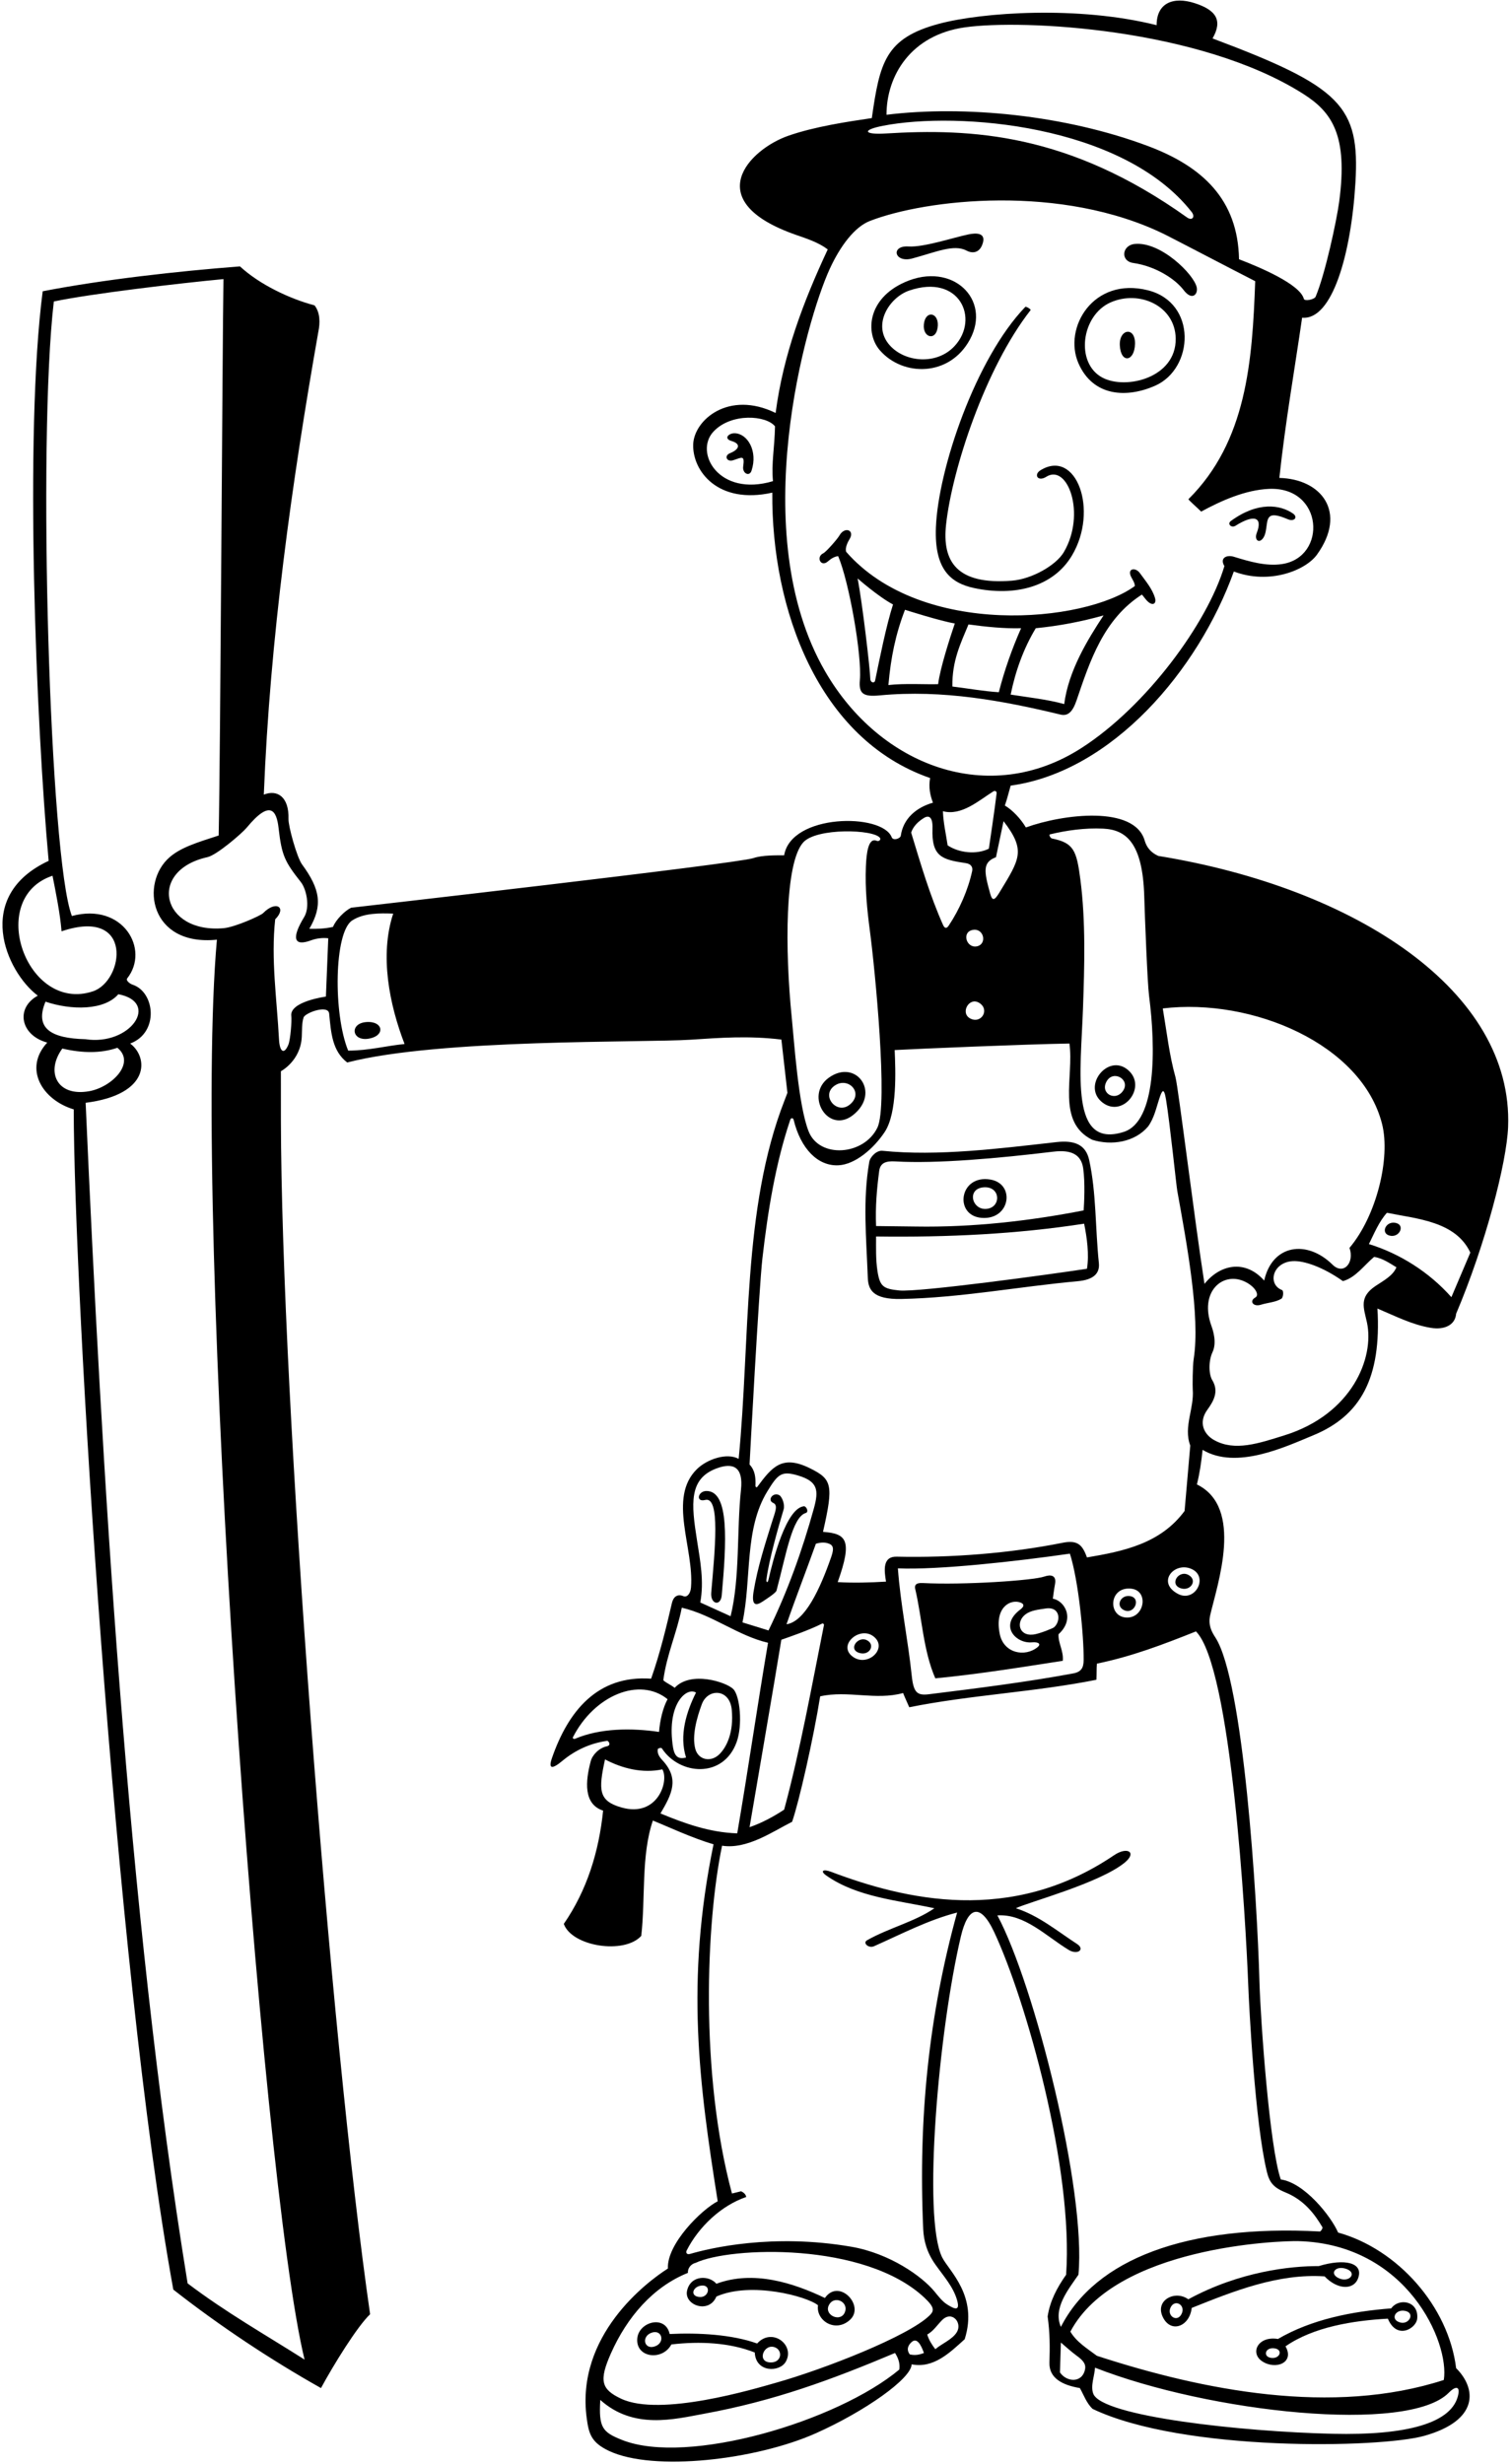<?xml version="1.0" encoding="UTF-8"?>
<svg xmlns="http://www.w3.org/2000/svg" xmlns:xlink="http://www.w3.org/1999/xlink" width="389pt" height="634pt" viewBox="0 0 389 634" version="1.1">
<g id="surface1">
<path style=" stroke:none;fill-rule:nonzero;fill:rgb(0%,0%,0%);fill-opacity:1;" d="M 374.871 338.074 C 382.395 320.352 387.895 299.203 388.254 289.996 C 389.613 255.113 349.199 228.535 298.191 220.258 C 296.254 219.387 295.184 218.012 294.699 216.324 C 292.059 207.168 273.641 209.488 264.109 212.934 C 262.797 210.727 260.738 208.504 258.695 207.289 C 259.246 205.738 259.664 204.012 260.191 202.168 C 286.328 198.566 308.492 172.473 317.648 147.066 C 326.809 150.535 336.148 146.766 339.062 142.711 C 346.898 131.805 340.219 123.254 329.363 122.988 C 330.918 108.504 333.301 95.086 335.223 81.754 C 342.992 82.492 347.855 65.328 348.949 46.996 C 350.121 27.293 345.297 22.32 312.164 9.895 C 314.82 5.242 313.098 2.586 307.543 0.805 C 302.078 -0.941 297.766 0.73 297.766 6.48 C 277.762 1.438 252.871 3.133 241.699 6.129 C 227.906 9.828 226.496 16.078 224.445 30.391 C 218.117 31.328 209.789 32.559 202.977 34.926 C 192.867 38.441 179.93 51.727 204.957 60.453 C 207.824 61.453 210.699 62.371 213.098 64.184 C 206.879 77.484 201.633 91.27 199.68 106.273 C 187.578 100.363 178.676 108.102 178.461 114.34 C 178.227 121.176 184.797 129.914 198.824 126.77 C 198.582 156.66 210.629 190.227 239.449 200.215 C 239.027 202.621 239.449 204.605 240.184 206.559 C 235.773 207.82 232.52 210.742 231.91 215.035 C 231.801 215.816 229.934 216.41 229.57 215.465 C 227.133 209.168 203.668 209.348 201.875 220.102 C 199.934 220.102 196.227 220.035 193.941 220.824 C 189.801 222.246 90.391 233.586 90.391 233.586 C 88.684 234.441 86.465 236.691 85.73 238.523 C 83.777 238.98 81.461 239.078 79.633 239.012 C 83.121 233.027 82.469 228.859 77.754 222.434 C 76.43 220.629 74.211 212.602 74.27 210.754 C 74.441 205.082 71.41 203.09 67.918 204.484 C 69.504 164.348 75.117 124.211 81.949 85.414 C 82.438 83.094 82.438 80.41 80.973 78.582 C 74.508 76.871 66.785 73.188 61.781 68.555 C 45.75 69.785 26.422 71.957 10.992 74.953 C 6.211 111.699 9.328 186.43 12.523 221.527 C -6.98 230.59 1.547 250.062 9.727 256.215 C 3.883 259.434 5.301 266.449 12.164 268.289 C 5.957 275 10.902 283.059 18.98 285.48 C 19.062 332.551 29.332 505.129 44.617 589.188 C 56.449 598.461 69.73 607.285 82.637 614.531 C 85.828 608.625 91.988 598.641 95.281 595.531 C 85.055 524.883 72.434 360.973 72.316 288 C 72.305 280.359 72.312 275.668 72.312 275.668 C 72.312 275.668 77.375 273.02 77.691 266.836 C 77.781 265.137 77.66 263.355 78.156 261.828 C 78.539 260.648 84.508 258.422 84.742 260.844 C 85.215 265.758 85.527 270.461 89.391 273.414 C 113.141 267.266 165.734 268.348 177.828 267.551 C 185.422 267.055 192.66 266.488 201.164 267.516 L 202.719 281.223 C 202.719 281.223 202.277 282.398 201.98 283.16 C 191.066 311.035 193.18 344.773 190.164 375.406 C 187.117 373.766 182.039 375.477 179.406 378.07 C 171.867 385.48 178.719 398.461 177.895 408.492 C 177.75 410.27 176.766 411.086 175.965 410.754 C 174.32 410.07 173.34 410.98 172.977 412.535 C 171.566 418.609 169.91 425.523 167.625 431.984 C 153.797 431.004 146.273 440.371 142.109 452.371 C 141.07 455.359 142.211 455.266 144.793 453.117 C 148.121 450.352 152.031 448.566 156.309 447.98 C 156.609 447.941 157.504 449.105 156.223 449.383 C 154.219 449.812 152.523 451.574 152.09 453.191 C 150.699 458.359 150.176 464.285 155.27 465.934 C 154.172 476.547 151.121 486.426 145.145 495.09 C 147.27 500.938 160.766 502.984 165.09 498.164 C 166.188 488.523 165.031 477.398 168.082 468.492 C 171.723 469.949 178.34 473.062 183.695 474.594 C 176.441 509.918 179.961 536.152 184.77 566.461 C 180.594 568.613 171.641 577.445 171.945 583.77 C 166.434 587.27 148.172 601.043 151.047 622.281 C 151.59 626.277 152.172 628.527 156.805 630.711 C 168.254 636.105 194.664 633.023 210.066 626.148 C 222.691 620.512 234.629 612.082 234.691 608.426 C 240.305 609.527 244.453 605.5 248.355 601.961 C 251.887 590.781 244.277 584.367 242.551 580.891 C 237.457 570.641 241.621 522.605 247.383 498.266 C 249.129 490.91 252.254 489.324 255.949 497.203 C 264.098 514.582 276.406 558.062 274.465 585.371 C 272.148 588.664 270.316 592.078 269.707 596.105 C 270.309 600.41 270.293 603.883 270.172 608.004 C 270.055 611.906 273.387 613.758 278.004 614.527 C 278.98 616.234 279.711 618.43 281.297 619.895 C 304.582 630.984 355.344 630.02 366.711 626.816 C 380.711 622.867 380.223 614.754 374.871 609.402 C 372.918 593.543 359.863 578.781 344.492 574.512 C 342.656 570.297 335.836 561.711 329.73 560.848 C 326.836 552.523 324.52 519.922 324.242 509.996 C 323.629 488.16 320.141 432.488 312.871 421.344 C 311.945 419.926 310.977 418.152 311.559 415.641 C 313.398 407.688 320.297 387.93 308.137 381.996 C 308.867 379.066 309.258 376.316 309.602 373.09 C 318.289 378.293 330.863 372.344 338.145 369.328 C 350.285 364.305 355.664 354.625 354.617 336.734 C 359.324 338.715 363.543 340.91 368.383 341.703 C 371.84 342.27 374.629 341.008 374.871 338.074 Z M 198.996 123.82 C 185.02 127.988 178.633 116.41 183.695 111.047 C 188.301 106.164 197.324 106.883 199.523 109.723 C 199.395 115.48 198.566 119.16 198.996 123.82 Z M 13.52 225.359 C 14.371 229.629 15.484 235.145 15.848 239.656 C 34.539 233.348 31.953 252.457 23.895 255.113 C 6.859 260.73 -3.684 231.094 13.52 225.359 Z M 11.715 257.762 C 18.273 259.98 26.816 260.078 30.465 255.848 C 41.312 257.914 33.547 269.195 21.988 267.422 C 13.191 267.203 8.836 264.672 11.715 257.762 Z M 16.043 269.828 C 21.156 271.016 25.906 271.105 30.219 269.633 C 35.016 273.508 28.816 279.758 22.965 280.805 C 14.68 282.293 11.668 275.844 16.043 269.828 Z M 78.41 607.207 C 68.039 600.621 58.305 595.152 48.301 587.59 C 32.594 491.066 26.148 376.215 22.047 283.785 C 38.762 281.672 38.266 272.09 33.516 268.535 C 41.008 265.746 39.906 255.305 34.172 253.406 C 33.352 253.137 32.355 252.27 32.734 251.789 C 38.668 244.297 31.648 232.164 18.508 235.719 C 12.777 220.98 9.633 113.527 13.859 77.582 C 23.441 75.562 46.535 72.852 57.531 71.82 C 57.25 89.875 56.754 192.758 56.297 215.004 C 50.727 216.809 46.578 218.062 43.656 220.602 C 36.031 227.23 38.531 243.562 55.84 241.816 C 49.422 313.703 67.047 560.609 78.41 607.207 Z M 83.902 256.457 C 83.902 256.457 81.539 256.77 79.246 257.555 C 76.953 258.34 74.723 259.598 74.996 261.488 C 75.148 262.559 74.781 267.539 74.234 268.848 C 73.086 271.586 71.988 270.551 71.828 267.496 C 71.285 257.102 69.727 246.887 70.848 236.57 C 73.902 233.531 71.078 231.57 67.734 234.984 C 67.113 235.617 60.512 238.594 57.574 238.855 C 41.535 240.281 37.891 224.016 53.406 220.574 C 55.816 220.043 62.328 214.418 63.5 213 C 69.621 205.59 71.199 208.637 71.711 213.031 C 72.531 220.125 73.242 221.652 77.477 227.02 C 78.848 228.758 79.906 233.367 78.285 236.02 C 75.07 241.297 75.535 243.672 80.062 241.988 C 81.48 241.461 83.082 241.281 84.512 241.449 Z M 89.637 270.363 C 85.754 260.91 86 239.891 90.664 236.867 C 93.703 234.898 97.797 234.984 101.227 235.105 C 97.688 245.844 100.25 258.531 104.152 268.656 C 99.273 269.145 95.008 270.34 89.637 270.363 Z M 378.531 322.336 L 373.652 333.805 C 367.918 327.34 360.352 322.582 352.422 320.141 C 353.766 317.457 354.984 314.406 357.059 312.09 C 364.867 313.676 374.75 314.285 378.531 322.336 Z M 270.305 214.711 C 274.629 213.676 279.324 213.012 283.996 213.234 C 289.84 213.512 294.176 216.801 294.582 230.664 C 294.746 236.238 295.402 253.016 295.812 256.191 C 297.598 269.965 297.672 288.605 289.316 291.273 C 275.352 295.734 278.23 276.039 278.816 259.348 C 279.199 248.508 279.527 237.008 278.133 226.305 C 277.156 218.805 276.406 216.898 270.812 215.766 C 270.445 215.691 269.941 214.797 270.305 214.711 Z M 257.34 229.602 C 256.039 231.742 255.48 231.98 254.91 229.934 C 253.293 224.145 252.949 221.887 256.41 220.59 L 258.359 211.316 C 264.176 218.875 262.52 221.062 257.34 229.602 Z M 252.066 258.055 C 254.941 259.801 252.594 263.617 249.746 262.07 C 247.156 260.668 249.48 256.48 252.066 258.055 Z M 250.469 239.293 C 253.32 238.805 254.168 242.938 251.543 243.516 C 248.785 244.121 247.48 239.801 250.469 239.293 Z M 243.965 217.539 C 243.488 214.355 242.867 211.805 242.746 208.754 C 247.523 210.027 251.961 206.02 255.723 203.656 C 256.031 203.461 256.645 203.488 256.57 204.176 C 256.184 207.645 254.578 218.395 254.578 218.395 C 251.406 219.98 246.895 219.492 243.965 217.539 Z M 248.355 7.043 C 263.293 4.914 308.797 7.234 335.465 24.129 C 342.902 28.84 347.078 34.766 344.758 51.969 C 344.109 56.773 341.195 70.426 338.703 76.352 C 338.406 77.059 335.859 77.621 335.664 76.895 C 334.68 73.156 324.387 68.781 318.98 66.719 C 318.699 51.359 309.586 42.879 295.68 37.637 C 274.262 29.57 248.25 27.07 228.227 29.535 C 228.227 19.473 234.473 9.023 248.355 7.043 Z M 227.34 32.367 C 246.555 28.617 289.059 31.996 306.773 54.535 C 307.801 55.844 306.891 56.883 305.602 55.961 C 275.176 34.254 250.09 33 227.98 34.355 C 222.391 34.695 221.75 33.453 227.34 32.367 Z M 212.441 172.797 C 191.844 137.234 207.531 82.395 213.629 69.16 C 216.344 63.266 220.031 58.383 223.945 56.863 C 238.371 51.262 273.25 47.215 299.98 60.379 C 301.762 61.254 317.164 69.309 323.145 72.359 C 322.41 92.977 320.945 113.594 305.941 128.48 C 306.52 129.188 308.137 130.555 309.234 131.652 C 314.395 128.844 320.594 126.082 326.656 125.805 C 340.781 125.16 341.742 143.402 330.035 145.156 C 325.969 145.77 321.656 144.504 317.684 143.281 C 315.801 142.699 313.941 143.562 315.215 145.68 C 310.852 160.297 295.199 181.699 278.43 192.48 C 254.602 207.797 226.555 197.164 212.441 172.797 Z M 237.863 210.488 C 239.176 209.691 240.16 210.273 240.062 213.164 C 239.809 220.48 242.512 221.207 248.676 222.121 C 249.98 222.312 250.496 223.141 250.277 224.156 C 249.242 228.957 247.008 234.066 244.23 238.211 C 243.672 239.047 243.172 238.887 242.785 238.023 C 239.371 230.383 237.027 222.312 234.57 214.246 C 235.121 212.598 236.426 211.363 237.863 210.488 Z M 206.781 216.785 C 210.191 212.977 225.023 213.391 226.551 215.633 C 226.867 216.094 226.23 216.598 225.723 216.375 C 223.551 215.426 223.062 219.469 222.918 223.004 C 222.688 228.66 223.23 234.113 223.945 239.508 C 225.242 249.289 228.707 284.355 225.879 290.188 C 222.391 297.371 210.961 298.164 208.184 291.16 C 205.516 284.441 204.465 268.09 203.848 262.016 C 202.051 244.324 202.035 222.078 206.781 216.785 Z M 196.277 323.828 C 197.664 311.73 199.652 299.363 203.469 288.102 C 203.625 287.637 204.195 287.645 204.312 288.133 C 206.145 295.68 210.59 300.117 215.836 299.871 C 220.129 299.672 224.926 295.594 227.77 291.289 C 231.031 286.348 230.547 275.375 230.328 270.215 C 236.84 269.871 263.262 268.746 275.32 268.535 C 276.539 277.074 271.902 288.664 281.176 293.301 C 286.176 294.887 292.156 293.91 295.57 289.887 C 297.129 287.723 297.645 285.188 298.422 282.809 C 299.129 280.648 299.641 279.605 300.191 282.969 C 301.207 289.172 302.816 304.977 303.09 306.484 C 305.527 319.984 309.031 338.738 307.316 349.664 C 307.016 351.578 307.012 356.828 307.066 357.531 C 307.266 359.949 306.684 362.309 306.25 364.648 C 305.797 367.102 305.5 369.535 306.43 371.992 L 304.965 388.828 C 298.742 397.246 289.227 399.195 279.832 400.781 C 278.652 397.492 277.402 396.238 273.504 397.02 C 260.012 399.715 244.879 400.902 230.836 400.586 C 227.227 400.504 227.59 404 228.105 407.004 C 224.078 407.25 219.688 407.371 215.66 407.129 C 219.543 396.258 217.914 394.66 211.879 394.195 C 214.645 382.047 214.195 380.637 208.504 377.828 C 201.371 374.305 198.773 377.453 194.953 382.633 C 194.781 382.863 194.477 382.656 194.488 382.332 C 194.574 380.094 194.355 378.363 192.969 376.871 C 192.969 376.871 195.363 331.801 196.277 323.828 Z M 289.68 416.223 C 285.195 415.723 285.547 408.383 291.062 408.801 C 295.984 409.172 294.676 416.777 289.68 416.223 Z M 278.984 427.168 C 278.969 429.137 278.406 430.234 276.297 430.625 C 264.273 432.859 251.691 434.434 239.188 435.984 C 236.098 436.367 235.18 435.598 234.715 431.145 C 233.75 421.938 231.828 412.812 231.156 403.59 C 241.508 404.047 261.73 401.789 275.441 399.809 C 277.68 406.836 279.031 420.961 278.984 427.168 Z M 219.238 426.082 C 215.848 423.148 221.32 418.508 224.773 421.02 C 228.938 424.055 223.152 429.461 219.238 426.082 Z M 202.484 417.984 C 204.805 411.273 207.609 404.078 210.051 397.246 C 210.984 396.957 212.133 396.84 213.066 397.117 C 214.504 397.543 214.809 398.312 213.992 400.664 C 211.027 409.191 207.164 417.281 202.484 417.984 Z M 212.129 418.16 C 208.996 433.812 205.98 450.551 201.875 465.688 C 199.07 467.52 196.141 469.105 192.969 470.199 C 192.969 470.199 199.91 429.785 201.152 421.965 C 203.188 421.25 208.324 419.496 211.652 417.801 C 211.855 417.695 212.172 417.934 212.129 418.16 Z M 197.555 383.766 C 200.266 379.336 201.191 378.418 205.484 379.707 C 210.566 381.234 210.824 383.488 209.527 388.176 C 206.535 398.98 202.75 409.555 197.848 419.57 L 191.141 417.496 C 193.539 406.262 191.551 393.562 197.555 383.766 Z M 184.418 377.891 C 188.875 376.211 191.379 377.605 190.766 383.324 C 189.629 393.969 190.547 405.859 188.09 415.91 L 180.281 412.371 C 181.297 406.977 180.266 401.613 179.438 396.367 C 177.949 386.961 177.324 380.566 184.418 377.891 Z M 148.066 447.438 C 147.738 447.574 147.355 447.34 147.488 447.074 C 153.031 436.203 164.691 431.453 171.863 437.262 C 170.676 439.445 169.91 442.629 169.668 445.68 C 162.586 444.637 154.512 444.695 148.066 447.438 Z M 160.012 465.129 C 154.039 463.441 154.047 460.633 155.758 452.754 C 160.152 455.074 165.398 456.414 170.52 455.316 C 172.305 458.293 169.324 467.766 160.012 465.129 Z M 170.031 466.664 C 172.965 461.699 174.988 457.773 170.535 452.965 C 169.773 452.145 169.152 451.266 169.352 450.109 C 169.391 449.902 170.223 449.645 170.391 449.906 C 174.887 456.809 186.199 457.777 189.633 448.324 C 191.242 443.891 190.5 436.379 188.773 434.652 C 186.961 432.84 177.812 429.887 173.691 434.336 C 172.762 433.59 171.387 433.012 170.766 432.383 C 171.617 425.793 174.305 420.059 175.523 413.715 C 183.453 415.547 189.918 420.914 197.727 422.742 C 195.043 438.48 192.602 455.438 189.797 471.785 C 182.598 471.543 176.254 469.227 170.031 466.664 Z M 176.621 452.27 C 173.738 453.055 173.312 450.859 173.02 447.664 C 172.145 438.129 176.824 434.137 179.184 435.555 C 176.742 440.434 174.789 446.531 176.621 452.27 Z M 180.68 438.551 C 182.211 434.414 187.875 434.484 188.387 439.98 C 188.93 445.758 187.102 449.598 185.145 451.48 C 182.988 453.555 179.809 452.906 179.02 450.113 C 178.039 446.633 179.48 441.801 180.68 438.551 Z M 231.52 609.77 C 215.48 623.141 177.027 634.531 160.203 627.906 C 155.004 625.855 154.133 624.668 154.539 617.578 C 163.105 625.266 173.504 622.562 181.297 621.133 C 199.277 617.836 213.902 612.457 230.422 605.5 C 231.23 606.766 231.766 608.184 231.52 609.77 Z M 199.785 613.16 C 194.219 614.734 169.977 622.051 159.875 617.258 C 154.812 614.855 154.129 612.68 157.293 605.574 C 161.426 596.289 168.121 588.477 177.109 584.883 C 176.988 583.66 177.965 582.562 179.062 582.32 C 187.859 578.145 222.645 576.812 238.023 591.309 C 240.711 593.836 240.473 594.695 239.309 595.844 C 233.926 601.145 212.328 609.617 199.785 613.16 Z M 234.219 605.867 C 233.32 604.668 233.715 603.559 234.715 602.672 C 236.105 601.441 237.145 603.5 237.863 605.5 C 236.645 605.988 235.516 606.164 234.219 605.867 Z M 246.352 600.109 C 245.219 602.02 242.52 603.059 240.793 604.523 C 239.938 603.426 239.086 602.082 238.719 600.742 C 240.23 599.961 241.371 598.199 242.539 597.039 C 245.102 594.492 247.773 597.719 246.352 600.109 Z M 279.34 609.703 C 278.598 613.367 274.539 612.988 272.879 610.5 L 273.121 602.816 C 274.414 603.934 275.883 605.242 277.078 606.121 C 278.586 607.227 279.648 608.172 279.34 609.703 Z M 375.465 615.977 C 374.152 623.703 361.789 626.73 343.16 626.301 C 319.496 625.75 283.75 621.824 281.469 616.012 C 280.672 613.984 281.809 611.355 281.906 609.281 C 311.324 620.812 362.617 626.414 373.02 615.688 C 374.398 614.266 375.836 613.809 375.465 615.977 Z M 371.699 612.453 C 343.027 621.727 309.723 615.137 282.395 606.23 C 279.953 604.402 277.148 602.695 275.562 600.008 C 287.18 578.086 329.453 576.582 334.336 576.719 C 362.215 577.512 373.242 602.812 371.699 612.453 Z M 321.355 510.832 C 321.578 516.652 323.113 546.461 326.16 558.914 C 326.797 561.516 327.773 562.902 330.883 564.164 C 335.77 566.145 338.48 569.805 340.43 573.109 C 340.609 573.418 339.996 574.246 339.82 574.238 C 305.367 572.395 281.969 581.418 273.121 598.789 C 271.051 594.031 274.953 589.273 277.637 585.371 C 279.676 563.621 266.309 510.711 256.773 492.895 C 263.73 492.445 269.238 498.184 275.105 501.766 C 277.422 503.18 279.41 501.641 277.277 500.25 C 272.191 496.941 267.34 492.887 261.531 491.062 C 264.578 489.539 283.156 484.602 289.594 479.277 C 292.742 476.676 290.258 475.078 286.785 477.43 C 260.215 495.41 232.906 488.84 213.938 481.672 C 211.879 480.895 211.027 481.465 212.812 482.699 C 220.793 488.23 231.047 489.004 240.551 491.062 C 235.469 494.562 228.922 496.078 223.234 499.285 C 221.996 499.98 223.629 501.441 225 500.836 C 232.09 497.691 238.934 494.086 246.406 492.16 C 239.145 518.387 236.383 544.949 237.68 573.68 C 237.816 576.703 238.672 579.727 240.805 582.734 C 242.934 585.746 245.367 588.398 246.371 591.82 C 247.273 594.891 245.727 594.211 243.84 593.023 C 242.602 592.242 241.637 590.977 240.621 589.734 C 237.355 585.73 228.992 579.859 219.168 578.164 C 198.844 574.656 182.68 578.551 177.715 579.996 C 176.68 580.293 176.547 579.586 176.773 579.137 C 179.906 572.969 185.746 567.523 192.113 565.359 C 191.992 564.629 191.383 564.141 190.773 563.898 L 188.441 564.465 C 180.141 533.57 181.785 494.672 185.895 474.961 C 192.344 475.977 199.012 471.266 203.922 468.809 C 205.68 463.809 209.438 447.266 211.148 436.527 C 218.27 434.922 225.422 437.629 232.496 435.676 C 233.062 437.105 233.605 438.191 234.082 439.336 C 249.82 436.164 266.414 435.434 282.273 432.258 C 282.352 430.586 282.285 429.496 282.395 428.109 C 291.301 426.281 299.309 423.242 307.895 419.816 C 317.008 428.93 320.707 493.98 321.355 510.832 Z M 303.258 410.16 C 297.84 407.289 302.023 402.18 306.258 403.559 C 311.504 405.27 307.828 412.582 303.258 410.16 Z M 302.625 277.215 C 301.008 271.398 300.398 265.688 299.352 259.508 C 322.406 256.742 350.609 268.699 355.805 289.234 C 358.027 298.012 354.355 312.938 347.422 321.117 C 348.77 325.012 345.84 328.195 343.055 325.445 C 336.488 318.965 327.539 320.191 325.461 329.535 C 320.508 323.953 314.008 325.438 310.09 330.391 C 307.633 314.723 303.348 279.812 302.625 277.215 Z M 354.121 330.93 C 349.836 333.797 351.07 336.504 351.895 340.219 C 353.945 349.492 347.965 363.934 330.773 369.328 C 323.914 371.484 317.934 373.492 312.672 370.641 C 309.863 369.117 308.488 366.02 310.816 362.797 C 312.469 360.516 313.793 358.105 312.164 355.277 C 311.164 353.777 311.082 350.246 312.156 347.957 C 313.32 345.48 312.289 342.34 311.855 341.141 C 308.766 332.535 314.559 327.371 320.055 329.621 C 322.984 330.824 324.391 333.203 323.184 333.883 C 321.504 334.824 322.66 336.363 324.582 335.762 C 326.363 335.203 328.371 335.129 329.879 334.211 C 330.383 333.902 330.523 332.156 330.051 331.977 C 326.27 330.512 327.555 324.828 332.824 324.531 C 335.68 324.371 340.586 326.035 345.73 329.676 C 349.023 328.766 351.148 325.613 353.766 323.438 C 355.961 323.801 357.668 325.02 359.5 326.117 C 358.613 328.301 356.195 329.539 354.121 330.93 "/>
<path style=" stroke:none;fill-rule:nonzero;fill:rgb(0%,0%,0%);fill-opacity:1;" d="M 234.879 66.512 C 240.988 64.863 245.57 62.773 248.824 64.484 C 250.438 65.336 252.074 64.984 252.84 63.07 C 254.16 59.773 251.246 59.918 249.336 60.316 C 245.336 61.152 237.809 63.672 233.883 63.426 C 229.203 63.133 230.227 67.77 234.879 66.512 "/>
<path style=" stroke:none;fill-rule:nonzero;fill:rgb(0%,0%,0%);fill-opacity:1;" d="M 291.762 67.676 C 297.406 68.48 302.496 71.727 304.723 74.648 C 306.875 77.473 308.449 75.762 308.098 73.98 C 307.438 70.641 298.809 62.102 292.113 62.781 C 288.84 63.113 288.371 67.195 291.762 67.676 "/>
<path style=" stroke:none;fill-rule:nonzero;fill:rgb(0%,0%,0%);fill-opacity:1;" d="M 249.707 87.352 C 255.281 77.02 245.168 67.23 232.984 72.594 C 223.207 76.898 222.754 85.797 226.5 90.125 C 232.43 96.977 244.5 97.008 249.707 87.352 Z M 234.086 74.766 C 246.988 70.367 252.254 81.969 245.781 89.02 C 241.219 93.988 233.043 93.273 229.098 88.902 C 224.371 83.672 228.941 76.516 234.086 74.766 "/>
<path style=" stroke:none;fill-rule:nonzero;fill:rgb(0%,0%,0%);fill-opacity:1;" d="M 297.379 99.262 C 307.391 94.84 308.25 77.891 295.512 74.695 C 281.422 71.164 273.66 84.398 277.645 93.492 C 281.441 102.156 290.172 102.445 297.379 99.262 Z M 285.965 77.797 C 293.367 74.57 302.566 78.727 302.68 87.129 C 302.812 97.25 289.855 100.355 283.84 97.191 C 276.766 93.477 278.328 81.125 285.965 77.797 "/>
<path style=" stroke:none;fill-rule:nonzero;fill:rgb(0%,0%,0%);fill-opacity:1;" d="M 250.785 151.328 C 261.258 153.555 271.145 151.031 275.957 142.973 C 282.938 131.281 277.051 115.355 267.859 121.02 C 266.055 122.129 267.168 124.078 269.367 122.688 C 274.867 119.211 279.648 132.246 273.883 142.078 C 271.906 145.438 265.691 149.02 260.496 149.43 C 246.246 150.559 242.531 144.441 243.559 135.008 C 245.098 120.863 253.609 94.762 265.32 79.805 C 265.48 79.598 264.129 78.797 263.965 78.969 C 251.164 92.262 241.523 120.715 240.945 135.746 C 240.531 146.477 244.695 150.035 250.785 151.328 "/>
<path style=" stroke:none;fill-rule:nonzero;fill:rgb(0%,0%,0%);fill-opacity:1;" d="M 241.438 83.758 C 241.59 80.336 238.195 79.785 237.84 83.496 C 237.504 87.07 241.25 87.875 241.438 83.758 "/>
<path style=" stroke:none;fill-rule:nonzero;fill:rgb(0%,0%,0%);fill-opacity:1;" d="M 292.203 88.5 C 292.312 83.973 288.074 84.59 288.293 88.879 C 288.535 93.633 292.09 93.102 292.203 88.5 "/>
<path style=" stroke:none;fill-rule:nonzero;fill:rgb(0%,0%,0%);fill-opacity:1;" d="M 189.188 111.488 C 187.605 111.426 186.188 112.859 188.34 113.492 C 190.871 114.234 190.277 115.684 187.938 116.621 C 186.332 117.262 187.082 118.984 188.77 118.434 C 191.051 117.688 191.754 117.043 191.328 120.062 C 191.086 121.789 192.93 122.785 193.48 121.113 C 195.141 116.09 192.473 111.617 189.188 111.488 "/>
<path style=" stroke:none;fill-rule:nonzero;fill:rgb(0%,0%,0%);fill-opacity:1;" d="M 318.105 135.277 C 322.73 132.367 325.18 132.93 323.547 137.145 C 322.836 138.973 324.184 140.031 325.27 138.348 C 325.816 137.492 325.953 136.266 326.109 135.051 C 326.418 132.633 327.07 131.73 331.562 133.625 C 333.203 134.316 334.219 133.098 332.891 132.164 C 329.637 129.883 323.824 128.992 316.891 134.062 C 315.879 134.805 316.988 135.98 318.105 135.277 "/>
<path style=" stroke:none;fill-rule:nonzero;fill:rgb(0%,0%,0%);fill-opacity:1;" d="M 277.16 180.219 C 280.598 170.109 284.09 159.328 293.984 153 C 294.301 153.398 294.617 153.793 294.938 154.188 C 296.539 156.191 297.82 155.5 297.355 153.898 C 296.652 151.496 294.934 149.531 293.453 147.473 C 292.32 145.898 290.133 146.273 291.184 148.406 C 291.566 149.188 292.156 149.961 292.156 150.805 C 279.203 160.305 237.309 164.23 217.855 142.02 C 217.484 141.059 218.223 139.523 218.715 138.727 C 220.145 136.422 217.469 135.387 216.117 137.785 C 215.605 138.699 212.664 142.047 211.945 142.383 C 210.012 143.281 211.301 146.109 213.172 144.441 C 214.004 143.699 214.895 143.203 215.781 143.117 C 218.609 149.75 221.934 168.68 221.367 174.988 C 221.047 178.551 222.242 179.352 226.496 178.945 C 242.727 177.406 258.406 180.363 273.027 183.887 C 274.961 184.352 276.164 183.145 277.16 180.219 Z M 225.297 175.125 C 225.137 175.91 224.07 175.711 224.051 174.664 C 224.008 172.27 221.996 155.02 220.785 148.852 C 220.785 148.852 226.074 153.512 229.902 155.551 C 228.145 161.066 226.473 169.422 225.297 175.125 Z M 228.715 176.289 C 229.336 169.215 230.547 163.262 232.984 156.918 C 232.984 156.918 242.18 159.859 245.812 160.438 C 244.719 163.645 241.98 172.039 241.523 176.059 C 238.5 176.168 232.742 175.805 228.715 176.289 Z M 245.184 176.668 C 245.094 170.062 247.258 165.688 249.332 160.688 C 253.727 161.297 258.734 161.797 262.875 161.664 C 260.559 166.91 258.605 172.398 257.141 178.133 C 253.238 177.891 249.211 177.156 245.184 176.668 Z M 266.656 161.664 C 272.758 161.055 278.492 159.953 284.102 158.367 C 279.941 164.688 275.074 172.645 273.977 181.184 C 269.586 179.965 264.828 179.477 260.191 178.742 C 261.41 172.766 263.484 166.91 266.656 161.664 "/>
<path style=" stroke:none;fill-rule:nonzero;fill:rgb(0%,0%,0%);fill-opacity:1;" d="M 94.23 263.02 C 89.883 263.402 90.582 268.078 94.992 267.273 C 99.371 266.473 98.598 262.629 94.23 263.02 "/>
<path style=" stroke:none;fill-rule:nonzero;fill:rgb(0%,0%,0%);fill-opacity:1;" d="M 283.914 283.781 C 289.203 287.73 295.469 279.602 290.355 275.305 C 285.215 270.98 278.363 279.633 283.914 283.781 Z M 284.891 278.273 C 286.617 275.219 291.051 277.805 289.152 280.656 C 287.199 283.594 283.125 281.395 284.891 278.273 "/>
<path style=" stroke:none;fill-rule:nonzero;fill:rgb(0%,0%,0%);fill-opacity:1;" d="M 219.699 286.875 C 226.84 281.129 220.312 272.305 213.348 277.352 C 207.074 281.898 213.25 292.066 219.699 286.875 Z M 215.156 279.195 C 218.539 277.199 222.418 281.305 218.75 284.27 C 215.316 287.039 211.02 281.637 215.156 279.195 "/>
<path style=" stroke:none;fill-rule:nonzero;fill:rgb(0%,0%,0%);fill-opacity:1;" d="M 232 334.273 C 247.203 333.973 262.402 331.074 277.504 329.695 C 281.453 329.336 283.188 327.746 282.898 325.012 C 281.965 316.113 282.262 307.012 280.406 298.52 C 279.52 294.453 276.492 293.398 271.988 293.902 C 257.406 295.531 241.496 297.598 227.172 296.137 C 225.684 295.984 224.016 297.695 223.789 298.992 C 222.078 308.91 223.02 318.305 223.414 328.828 C 223.531 331.883 224.715 334.414 232 334.273 Z M 279.832 326.496 C 270.176 327.969 236.539 332.574 231.492 332.078 C 227.355 331.672 226.527 331.004 225.91 327.156 C 225.43 324.133 225.543 320.961 225.543 318.188 C 243.965 318.434 261.777 317.578 279.102 314.895 C 279.832 318.434 280.43 322.836 279.832 326.496 Z M 226.34 301.355 C 226.621 299.184 228.133 298.734 230.52 298.875 C 241.293 299.504 257.156 298.055 271.191 296.363 C 275.777 295.812 278.363 297.07 278.867 300.684 C 279.375 304.328 279.121 309.562 278.98 311.48 C 265.191 314.164 250.555 315.871 235.789 315.629 L 225.543 315.504 C 225.328 310.535 225.738 305.984 226.34 301.355 "/>
<path style=" stroke:none;fill-rule:nonzero;fill:rgb(0%,0%,0%);fill-opacity:1;" d="M 252.664 313.395 C 260.102 314.023 261.469 304.648 254.992 303.543 C 246.949 302.168 245.527 312.793 252.664 313.395 Z M 253.355 305.531 C 257.539 305.305 257.789 310.473 254.23 311.051 C 250.23 311.703 248.695 305.781 253.355 305.531 "/>
<path style=" stroke:none;fill-rule:nonzero;fill:rgb(0%,0%,0%);fill-opacity:1;" d="M 358.035 318.02 C 360.48 318.379 361.848 314.992 359.043 314.648 C 356.57 314.344 355.34 317.629 358.035 318.02 "/>
<path style=" stroke:none;fill-rule:nonzero;fill:rgb(0%,0%,0%);fill-opacity:1;" d="M 181.531 385.992 C 185.52 384.949 184.023 399.066 183.102 409.844 C 182.848 412.816 185.547 413.492 185.812 410.496 C 187.004 397.07 187.863 383.605 181.836 383.688 C 179.641 383.719 179.07 386.633 181.531 385.992 "/>
<path style=" stroke:none;fill-rule:nonzero;fill:rgb(0%,0%,0%);fill-opacity:1;" d="M 199.91 409.312 C 202.359 400.156 203.934 390.395 207.426 389.348 C 208.34 389.07 207.543 387.551 206.961 387.613 C 202.379 388.094 198.953 401.566 197.855 406.469 C 197.613 407.559 197.23 407.121 197.305 406.516 C 197.922 401.508 200.531 392.457 201.742 388.422 C 202.121 387.16 201.324 385.168 200.641 384.77 C 199.059 383.855 197.414 386.031 199.055 386.754 C 200.383 387.34 199.555 389.051 198.688 391.84 C 196.895 397.598 195.023 403.375 194.016 409.504 C 193.406 413.199 194.57 413.32 196.395 412.094 C 197.34 411.453 199.746 409.922 199.91 409.312 "/>
<path style=" stroke:none;fill-rule:nonzero;fill:rgb(0%,0%,0%);fill-opacity:1;" d="M 306.086 405.359 C 303.539 403.812 300.957 407.621 303.883 408.684 C 306.418 409.605 308.371 406.746 306.086 405.359 "/>
<path style=" stroke:none;fill-rule:nonzero;fill:rgb(0%,0%,0%);fill-opacity:1;" d="M 271.051 411.398 C 271.051 411.398 271.371 408.863 271.605 407.652 C 272.039 405.363 270.543 405.109 268.848 405.703 C 265.984 406.707 248.141 407.922 237.508 407.367 C 235.621 407.27 235.43 408.078 235.617 408.887 C 237.398 416.477 237.676 424.73 240.793 431.895 C 251.785 430.832 262.711 429.074 273.609 427.379 C 273.855 424.816 272.391 422.863 272.512 420.547 C 276.852 416.605 274.098 411.922 271.051 411.398 Z M 267.105 423.883 C 263.836 426.512 258.406 425.441 257.391 420.523 C 256.02 413.855 259.793 411.648 262.348 412.277 C 263.637 412.598 263.883 413.277 262.68 414.18 C 257.086 418.379 261.562 423.004 265.664 422.633 C 267.457 422.473 268.059 423.117 267.105 423.883 Z M 271.344 418.773 C 271.059 419.016 267.555 420.453 266.016 420.629 C 262.207 421.066 261.504 417.258 264.055 415.395 C 265.457 414.375 267.355 414.203 269.156 413.926 C 273.059 413.316 273.145 417.258 271.344 418.773 "/>
<path style=" stroke:none;fill-rule:nonzero;fill:rgb(0%,0%,0%);fill-opacity:1;" d="M 289.477 414.391 C 292.145 415.504 293.871 411.113 290.848 410.719 C 288.426 410.402 287.098 413.391 289.477 414.391 "/>
<path style=" stroke:none;fill-rule:nonzero;fill:rgb(0%,0%,0%);fill-opacity:1;" d="M 223.062 422.027 C 220.828 421.031 218.312 424.402 221.164 425.336 C 223.891 426.227 225.527 423.125 223.062 422.027 "/>
<path style=" stroke:none;fill-rule:nonzero;fill:rgb(0%,0%,0%);fill-opacity:1;" d="M 299.527 596.578 C 301.68 600.449 306.277 598.57 306.797 593.91 C 317.512 589.621 329.027 584.988 341.016 585.789 C 344.277 589.223 348.492 589.406 349.641 586.262 C 351.109 582.242 346.172 581.113 339.5 583.145 C 332.398 583.109 319.199 584.477 305.922 591.688 C 302.504 589.18 296.984 592.012 299.527 596.578 Z M 304.121 595.59 C 302.957 597.656 300.445 595.949 301.305 593.918 C 302.379 591.395 305.473 593.199 304.121 595.59 Z M 346.703 583.902 C 349.402 584.918 347.445 587.336 344.922 586.367 C 341.988 585.242 343.758 582.797 346.703 583.902 "/>
<path style=" stroke:none;fill-rule:nonzero;fill:rgb(0%,0%,0%);fill-opacity:1;" d="M 212.367 591.348 C 204.191 587.445 193.945 584.148 184.43 587.688 C 182.574 585.461 177.805 585.406 176.883 589.457 C 176.035 593.191 182.52 595.562 184.43 590.98 C 193.344 587.02 207.84 590.949 210.59 593.223 C 210.02 597.16 215.043 600.406 218.816 596.98 C 222.773 593.387 216.012 586.141 212.367 591.348 Z M 180.172 591.098 C 177.547 590.957 178.277 588.445 180.52 588.164 C 183.164 587.832 182.559 591.227 180.172 591.098 Z M 217.477 595.082 C 216.359 597.691 212.156 595.773 213.355 593.266 C 214.688 590.477 218.648 592.348 217.477 595.082 "/>
<path style=" stroke:none;fill-rule:nonzero;fill:rgb(0%,0%,0%);fill-opacity:1;" d="M 324.926 607.633 C 328.406 609.953 333.355 607.996 330.949 603.793 C 338.148 598.789 348.391 597.16 357.297 596.672 C 359.633 602.242 364.598 599.168 364.852 596.688 C 365.316 592.102 360.152 591.238 358.156 594.031 C 348.273 594.766 337.672 596.824 329.008 601.895 C 323.828 601.047 321.742 605.512 324.926 607.633 Z M 361.73 594.668 C 364.363 595.184 362.82 598.199 360.586 597.68 C 357.797 597.031 359.121 594.152 361.73 594.668 Z M 327.672 606.785 C 325.039 606.797 325.496 604.012 328.023 604.297 C 330.281 604.551 329.641 606.777 327.672 606.785 "/>
<path style=" stroke:none;fill-rule:nonzero;fill:rgb(0%,0%,0%);fill-opacity:1;" d="M 194.922 603.059 C 188.453 600.742 179.848 600.254 172.402 600.621 C 171.316 595.605 164.523 597.441 164.074 601.672 C 163.531 606.754 170.527 607.637 172.84 603.305 C 180.16 602.449 187.844 602.816 194.312 605.379 C 194.543 610.57 200.695 610.512 202.281 607.77 C 204.773 603.461 198.781 598.812 194.922 603.059 Z M 168.516 603.832 C 165.785 604.695 165.07 601.227 167.746 600.289 C 170.508 599.328 171.324 602.945 168.516 603.832 Z M 198.172 607.926 C 194.777 607.672 196.711 602.934 199.543 604.059 C 201.621 604.883 201.219 608.156 198.172 607.926 "/>
</g>
</svg>
